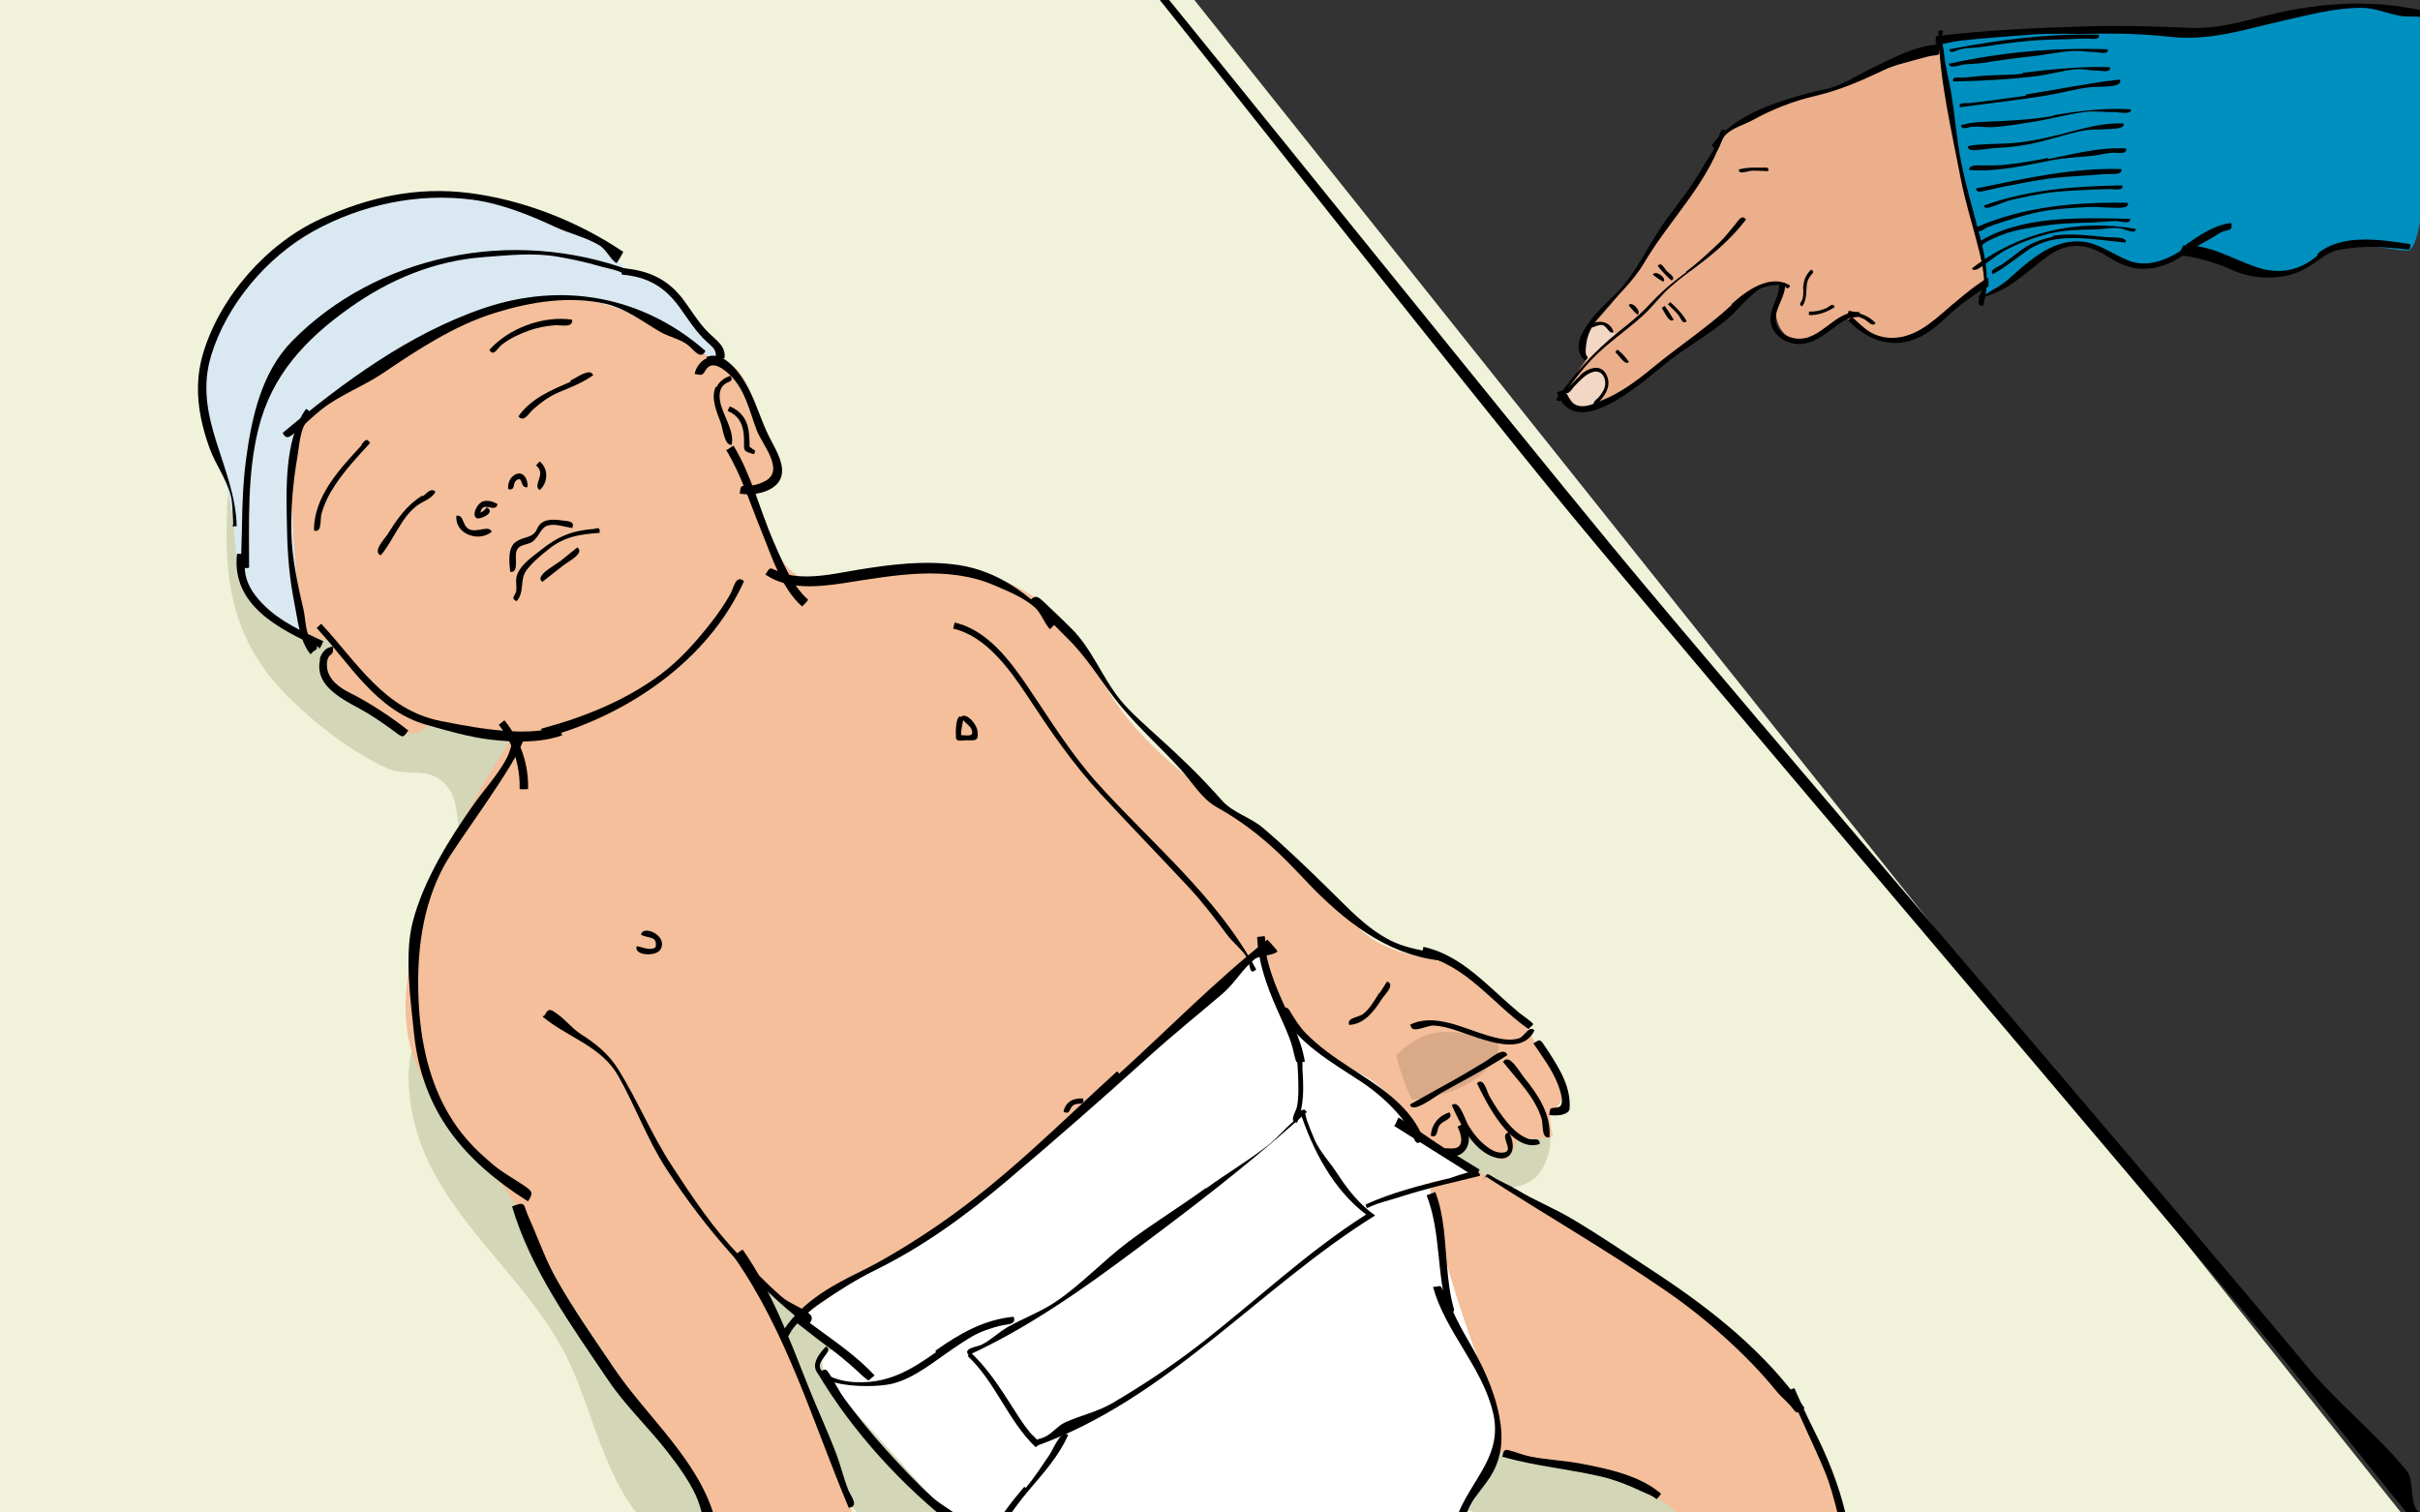 <?xml version="1.0" encoding="utf-8"?>
<!-- Generator: Adobe Illustrator 15.0.0, SVG Export Plug-In . SVG Version: 6.00 Build 0)  -->
<!DOCTYPE svg PUBLIC "-//W3C//DTD SVG 1.1//EN" "http://www.w3.org/Graphics/SVG/1.1/DTD/svg11.dtd">
<svg version="1.1" id="Layer_1" xmlns="http://www.w3.org/2000/svg" xmlns:xlink="http://www.w3.org/1999/xlink" x="0px" y="0px"
	 width="720px" height="450px" viewBox="0 0 720 450" enable-background="new 0 0 720 450" xml:space="preserve">
<rect x="0" y="0" width="720" height="450" fill="#333333" stroke="none"/>
<polygon fill="#F1F2DA" points="348.477,-8.61 730.563,470.344 -73.231,470.344 -73.231,-11.537 "/>
<path fill="#D3D7B8" d="M69.49,123.508c-1.411,29.138-8.266,57.581,14.017,81.479c8.43,9.042,20.548,18.534,31.602,23.574
	c6.395,2.916,13.204-1.321,18.549,6.237c5.542,7.837,2.073,41.931-0.334,50.847c-3.986,14.769-12.403,20.645-11.719,36.813
	c1.468,34.674,32.524,52.87,46.713,80.708c10.352,20.313,13.279,52.911,40.19,59.692c27.201,6.854,24.232-16.852,23.774-35.285
	c15.261,13.211,26.377,30.367,46.054,37.659c22.085,8.185,55.219,13.322,75.671-0.205c13.743-9.095,19.936-22.627,37.789-23.386
	c19.185-0.815,43.576,7.982,62.134,12.08c10.105,2.23,41.484,14.928,51.237,8.344c39.213-26.467-72.414-93.071-85.607-112.794
	c16.051-0.137,36.953,12.926,41.38-7.073c5.899-26.675-56.188-54.621-72.26-66.386c-34.623-25.338-74.996-41.588-113.75-59.084
	c-35.949-16.231-66.646-41.266-101.787-57.555c-21.255-9.854-46.331-11.539-67.07-22.422c-10.479-5.5-19.655-13.534-31.055-18.771"
	/>
<path fill="#F4BF9A" d="M240.825,172.461c-7.105-0.789-11.843-11.054-14.212-18.16c-2.369-7.106-2.369-7.106,0.79-8.686
	c3.158-1.578,4.737-10.264,1.58-14.211c-3.159-3.948-5.527-20.529-11.844-22.897c-6.316-2.369-15.792-13.423-20.529-16.582
	c-4.738-3.158-48.953-22.897-90.01,3.948c-41.057,26.844-37.11,45.795-32.372,70.271c4.737,24.476,25.266,24.476,25.266,24.476
	s-7.105,8.686,4.738,17.37c11.843,8.686,13.423,10.264,18.159,10.264c4.738,0,5.528-3.947,5.528-3.947s12.633,3.158,15.79,3.947
	c3.159,0.791,7.896-0.789,7.896,1.581c0,2.368-8.685,11.841-18.95,35.528c-10.265,23.688-18.95,48.955-3.947,70.272
	c15,21.316,20.529,23.687,30.002,42.636c9.475,18.951,31.583,49.742,43.426,66.324c11.843,16.581,11.843,20.528,11.843,20.528
	l40.269-2.37c0,0-6.316-23.687-15.792-44.214c-9.474-20.528-12.633-27.636-12.633-27.636s40.268,33.162,46.583,40.269
	c6.318,7.106,30.794,36.32,30.794,36.32l127.909-2.369l0.787-26.057c0,0,18.951,3.157,42.64,9.477
	c23.687,6.316,26.055,14.21,26.055,14.21l48.165,0.791c0,0-1.582-33.951-42.639-63.953c-41.059-30.004-75.797-45.797-75.797-45.797
	l5.525-3.159l0.79-2.366c0,0,9.476,8.684,11.843,6.316c2.369-2.368,3.159-6.316,3.159-6.316s11.055,1.58,10.265-0.789
	c-0.79-2.371-0.79-6.318-0.79-6.318s7.896-4.736,1.58-12.633c-6.316-7.896-8.687-13.424-8.687-13.424s-5.527-7.893-15.002-15
	c-9.475-7.106-26.055-2.369-37.899-17.369c-11.844-15.002-19.736-21.318-35.529-32.373c-15.792-11.055-31.582-24.478-38.688-40.267
	c-7.106-15.792-22.897-28.424-41.057-30.793C267.67,166.934,240.825,172.461,240.825,172.461z"/>
<path fill="#D9E8F1" d="M213.98,106.138c0-3.159-7.106-8.686-10.264-15.792c-3.158-7.105-16.581-9.474-16.581-9.474
	s-12.634-14.212-32.372-19.739c-19.739-5.527-49.742-6.318-75.008,15.79c-25.266,22.108-20.529,45.005-16.582,55.271
	c3.948,10.264,5.528,17.369,6.317,23.686c0.79,6.317,0,22.108,10.265,27.635c10.264,5.527,10.264,5.527,10.264,5.527
	s-5.527-45.795-2.369-58.428c3.158-12.633,35.531-30.003,59.217-38.688c23.687-8.685,41.058,1.579,48.954,4.737
	c7.895,3.158,15.791,10.265,15.791,10.265L213.98,106.138z"/>
<path fill="#FFFFFF" d="M386.894,308.266c-9.474-8.684-10.264-26.057-10.264-26.057s-30.792,29.214-55.269,49.743
	c-24.477,20.528-37.899,32.372-55.271,41.849c-17.37,9.475-29.214,19.738-29.214,19.738l11.055,7.895c0,0-8.686,2.368,2.368,14.213
	c11.054,11.845,34.741,38.688,34.741,38.688l21.318,3.949l129.487-7.896c0,0,15.002-18.16,7.105-37.896
	c-7.896-19.74-10.264-29.215-14.211-41.85c-3.949-12.633-3.158-18.949-3.158-18.949l13.422-2.367c0,0-15.001-11.055-17.369-12.635
	c-2.37-1.578-7.108-13.422-18.95-18.158C390.842,313.793,386.894,308.266,386.894,308.266z"/>
<path fill="#D9A988" d="M444.533,309.057c-12.717-2.271-19.393-4.654-29.09,4.875c0.402,2.51,3.119,10.582,4.638,13.2
	c10.325-0.552,23.629-5.762,26.031-15.709"/>
<g>
	<g>
		<path d="M338.487-8.14c12.828,15.548,97.511,123.143,128.238,160.392c37.009,44.856,177.095,209.053,208.759,247.427
			c14.684,17.804,28.764,36.107,43.448,53.91c0.095,0.115,3.429,1.911,3.523,2.023c2.468-2.035-1.398-3.893-3.24-6.117
			c-2.396-2.909-0.833-9.084-3.229-11.992c-9.117-11.05-20.648-20.108-29.765-31.157C655.8,369.471,516.791,207.563,479.8,162.723
			C447.865,124.014,355.842,9.597,340.591-8.891c-0.887-1.079-0.301-1.32-1.456-0.368"/>
	</g>
</g>
<g>
	<g>
		<g>
			<g>
				<path d="M138.821,158.823c2.38,1.225,5.403,1.131,7.494-0.625c-0.918-2.104-4.448,0.436-6.779-0.764
					c-2.119-1.091-1.453-4.447-3.766-3.963c-0.184,2.334,0.984,4.272,3.057,5.341"/>
			</g>
		</g>
		<g>
			<g>
				<path d="M143.13,149.513c-1.487,0.847-2.873,4.09-1.139,4.721c1.593,0.141,5.533-1.913,2.788-3.267
					c-0.44,0.603-1.104,1.301-1.825,1.534c0.712-3.837,4.272,0.407,5.102-2.485c-1.405-0.886-3.417-1.453-4.965-0.575"/>
			</g>
		</g>
		<g>
			<g>
				<path d="M152.996,141.381c-1.41,0.846-1.939,2.587-1.802,4.146c2.424,0.489,1.059-1.804,2.638-2.754
					c1.869-1.123,0.793,2.551,3.1,2.181c0.273-2.201-1.208-5.262-3.957-3.611"/>
			</g>
		</g>
		<g>
			<g>
				<path d="M159.556,138.557c3.158,2.507-1.302,5.802,1.027,7.253c2.5-2.229,2.671-6.38-0.027-8.521
					c-0.306,0.384-0.879,0.863-1.071,1.311"/>
			</g>
		</g>
		<g>
			<g>
				<path d="M176.923,157.357c-6.597,0.453-10.901,2.178-16.05,6.322c-2.514,2.023-5.724,4.096-6.969,7.181
					c-0.634,1.576-0.159,3.117-0.28,4.743c-0.117,1.58-1.936,2.258,0.037,3.286c2.563-2.701,0.797-6.422,3.088-9.379
					c1.841-2.372,4.21-4.299,6.535-6.16c4.664-3.733,9.287-4.402,15.073-4.807c0.275-1.277-0.165-1.652-1.431-1.213"/>
			</g>
		</g>
		<g>
			<g>
				<path d="M166.508,167.063c-1.446,1.161-7.576,4.313-5.153,6.053c2.054-1.646,4.111-3.178,6.161-4.83
					c1.389-1.117,6.624-3.722,4.239-5.415c-1.75,1.414-3.476,2.805-5.226,4.22"/>
			</g>
		</g>
		<g>
			<g>
				<path d="M159.815,157.296c-1.201,2.89-3.856,2.264-5.979,3.719c-2.924,1.463-2.351,6.559-2.007,9.133
					c2.707,0.364,1.156-4.228,1.834-6.201c0.627-1.822,2.41-1.739,3.987-2.37c2.532-1.012,2.976-4.479,5.234-5.192
					c2.242-0.709,5.097,0.375,7.365,0.725c0.971-2.169-1.503-2.03-3.001-2.259C164.544,154.436,161.079,154.266,159.815,157.296"/>
			</g>
		</g>
		<g>
			<g>
				<path d="M125.607,147.462c-4.711,2.928-7.321,6.82-10.247,11.438c-0.867,1.365-4.702,5.271-2.076,6.335
					c1.948-2.293,3.459-5.177,5.02-7.731c1.648-2.703,3.288-5.24,5.863-7.139c1.62-1.195,4.62-2.122,5.371-4.13
					c-1.546-1.186-2.484,0.613-3.804,1.432"/>
			</g>
		</g>
		<g>
			<g>
				<path d="M169.831,113.557c-5.765,2.472-11.854,4.982-15.578,10.302c1.582,1.952,2.984-0.764,4.199-1.892
					c2.246-2.079,4.846-3.976,7.667-5.185c3.517-1.509,7.258-2.883,10.363-5.144c-0.885-2.407-5.005,0.858-6.791,1.578"/>
			</g>
		</g>
		<g>
			<g>
				<path d="M107.632,132.42c-6.404,6.939-14.373,15.333-14.202,25.457c2.506,0.672,1.719-3.261,2.211-4.998
					c0.854-3.016,2.254-5.85,3.978-8.452c3.036-4.583,6.787-8.601,10.494-12.637c-1.068-1.743-1.658-0.544-2.619,0.503"/>
			</g>
		</g>
		<g>
			<g>
				<path d="M145.621,104.161c1.308,2.084,2.393-0.612,3.661-1.604c2.385-1.866,5.229-3.175,8.071-4.2
					c2.459-0.886,5.063-1.373,7.671-1.583c1.741-0.14,5.55,0.915,5.198-1.669c-8.625-1.257-18.834,2.518-24.655,9.017"/>
			</g>
		</g>
		<g>
			<g>
				<path d="M95.25,196.141c-2.063,8.759,8.535,12.657,14.239,16.139c3.015,1.842,5.883,3.884,8.72,5.986
					c1.869,1.382,1.806,0.959,3.287-0.91c-5.479-4.291-11.44-8.241-17.662-11.352c-3.035-1.516-6.199-3.947-6.541-7.525
					c-0.108-1.117,0.012-2.847,0.991-3.582c0.91-0.684,0.817-1.197,0.817-2.492c-2.058,0-3.537,1.873-3.973,3.709"/>
			</g>
		</g>
		<g>
			<g>
				<path d="M210.304,106.574c-1.82,0.764-3.308,2.771-3.628,4.686c2.136,0.358,2.197,0.619,3.244-1.102
					c1.678-2.767,4.403-1.034,6.292,0.534c5.365,4.458,6.628,11.226,8.949,17.39c1.489,3.956,8.364,11.744,2.656,14.952
					c-1.863,1.047-4.043,1.614-6.141,1.487c-1.554-0.093-1.335,0.84-1.585,2.346c3.111,0.525,7.131,0.027,9.772-1.762
					c5.855-3.967,1.174-10.73-1.104-15.325c-2.333-4.702-3.693-9.678-6.152-14.354c-2.091-3.968-7.118-11.429-12.447-9.194"/>
			</g>
		</g>
		<g>
			<g>
				<path d="M216.056,133.895c4.552,7.496,7.253,16.281,10.572,24.359c3.029,7.374,5.86,16.792,12.025,22.2
					c0.308-0.352,1.728-1.632,1.746-2.066c-1.29-1.132-2.441-2.46-3.41-3.868c-2.823-4.096-4.843-8.771-6.814-13.32
					c-4.06-9.365-6.627-19.88-11.948-28.631c-0.673,0.408-1.058,0.736-1.731,1.146"/>
			</g>
		</g>
		<g>
			<g>
				<path d="M94.199,186.831c10.044,10.771,17.616,24.549,32.723,28.825c6.204,1.755,12.683,3.659,19.076,4.407
					c6.805,0.797,14.698,1.053,21.279-1.294c-0.986-2.756-1.325-2.365-4.153-1.817c-3.646,0.706-7.38,0.823-11.074,0.615
					c-7.076-0.397-14.071-1.671-21.008-3.068c-16.747-3.372-24.677-17.319-35.485-28.912c-0.579,0.54-0.832,0.79-1.409,1.329"/>
			</g>
		</g>
		<g>
			<g>
				<path d="M161.125,217.288c-0.009,0.585,0.451,1.724,0.603,2.296c24.584-6.54,48.903-22.858,59.639-46.675
					c-2.48-2.094-3.065,2.026-4.062,3.818c-1.671,3.001-3.622,5.787-5.733,8.495c-4.446,5.692-9.291,11.167-15.083,15.47
					c-10.458,7.776-22.9,12.768-35.49,16.118"/>
			</g>
		</g>
	</g>
	<g>
		<g>
			<path d="M212.961,115.063c-1.566,3.263,0.246,7.45,1.42,10.531c0.699,1.834,1.093,6.937,3.295,6.778
				c0.95-4.245-2.756-8.936-3.446-13.032c-0.307-1.82-0.19-3.88,1.384-5.061c1.151-0.864,2.846-0.727,1.667-2.472
				c-1.702,0.547-3.298,1.701-4.096,3.363"/>
		</g>
	</g>
	<g>
		<g>
			<path d="M216.54,122.299c3.698,1.528,4.769,4.622,4.818,8.361c0.046,3.546-0.439,3.519,2.981,4.469
				c0.85-1.623-0.431-1.125-0.688-1.812c-0.272-0.075-0.352-0.222-0.624-0.298c0.021-1.272-0.077-2.526-0.167-3.798
				c-0.273-3.855-2.047-6.784-5.727-8.305c-0.188,0.452-0.555,0.932-0.614,1.414"/>
		</g>
	</g>
</g>
<g>
	<g>
		<path d="M141.069,239.145c-7.303,10.271-15.089,22.797-18.283,35.172c-2.515,9.748-0.641,23.186,0.395,33.16
			c2.388,23.033,14.591,37.719,33.904,49.967c1.54-2.432,1.502-2.896-1.036-4.612c-3.299-2.231-6.913-4.146-9.891-6.792
			c-5.042-4.477-20.213-16.059-21.626-48.456c-0.606-13.868,0.967-27.881,7.729-40.243c3.634-6.646,21.664-30.324,23.634-37.712
			c-0.404-0.107-2.638-1.054-2.967-0.87c-0.629,2.362-1.088,4.798-2.242,6.948C148.075,230.57,144.262,234.657,141.069,239.145"/>
	</g>
</g>
<g>
	<g>
		<path d="M152.361,358.979c5.542,18.797,17.742,35.563,28.561,51.629c5.131,7.619,11.889,13.95,17.529,21.185
			c3.197,4.105,6.335,8.373,8.561,13.092c1.034,2.199,1.61,4.613,2.287,6.95c0.589,2.038,1.759,1.202,3.585,0.739
			c-4.509-17.8-20.252-30.739-30.213-45.523c-5.897-8.742-11.979-17.364-17.16-26.559c-2.681-4.752-4.621-9.834-6.707-14.878
			c-0.883-2.137-1.926-4.168-2.623-6.374c-0.586-1.849-2.03-0.851-3.686-0.363"/>
	</g>
</g>
<g>
	<g>
		<path d="M255.402,169.496c-5.806,0.949-11.622,2.328-17.531,1.949c-2.397-0.152-4.609-0.628-6.798-1.648
			c-2.313-1.081-1.931-0.941-3.356,1.131c6.872,4.724,15.909,3.695,23.632,2.513c7.498-1.148,14.952-2.478,22.551-2.772
			c7.507-0.292,14.996,0.475,21.933,3.477c4.126,1.787,8.492,3.523,11.913,6.438c1.968,1.675,2.835,4.631,4.559,6.557
			c0.456-0.041,1.376-1.395,1.74-1.72c-7.766-8.682-17.261-15.575-28.846-17.301C275.307,166.644,265.179,167.899,255.402,169.496"
			/>
	</g>
</g>
<g>
	<g>
		<path d="M283.585,187.033c9.819,2.196,17.041,12.414,22.159,20.174c6.754,10.247,13.34,19.917,21.711,28.975
			c8.627,9.336,17.469,18.434,26.143,27.724c4.157,4.452,7.837,9.282,11.465,14.183c1.777,2.407,4.381,4.271,5.939,6.826
			c1.041,1.706,0.508,5.673,2.742,3.508c-11.728-21.744-31.16-37.458-47.395-55.576c-7.956-8.875-13.946-18.751-20.596-28.563
			c-5.177-7.638-12.057-16.899-21.708-19.057c-0.129,0.578-0.093-0.382-0.059,0.205"/>
	</g>
</g>
<g>
	<g>
		<path d="M161.447,302.496c7.556,6.263,17.432,8.701,22.505,17.636c5.179,9.128,8.565,18.832,14.342,27.694
			c11.424,17.521,25.42,33.699,41.834,46.566c1.49-1.097,1.915-2.537,0.657-3.541c-2.511-2-5.874-2.99-8.3-5.097
			c-4.345-3.78-8.375-7.991-12.401-12.11c-7.832-8.013-14.08-17.431-20.204-26.821c-6.03-9.25-10.077-19.192-15.833-28.515
			c-2.878-4.662-6.681-7.735-11.251-10.648c-2.566-1.639-4.494-4.223-6.984-5.977c-1.514-1.066-2.614-2.129-3.658,0.235"/>
	</g>
</g>
<g>
	<g>
		<path d="M332.349,318.745c-17.705,16.094-32.742,31.509-52.438,45.185c-7.001,4.861-16.473,10.791-24.131,14.495
			c-8.981,4.349-18.178,9.624-23.411,18.567c2.739,1.601,1.831,0.378,3.792-2.021c2.219-2.712,4.79-5.146,7.683-7.107
			c5.289-3.584,10.724-7.112,16.45-9.916c14.375-7.037,26.992-16.264,39.166-26.547c14.374-12.146,28.509-24.519,42.456-37.144
			c7.137-6.461,14.66-12.479,21.967-18.746c3.427-2.937,5.771-7.183,9.269-10.036c1.733-1.41,5.175-0.957,6.93-2.347
			c-0.015-0.461-2.683-3.185-2.987-3.565c-15.523,12.285-29.472,26.564-44.113,39.873"/>
	</g>
</g>
<g>
	<g>
		<path d="M236.644,393.316c2.935,2.146,5.72,4.503,8.666,6.638c3.328,2.409,6.521,4.976,9.546,7.763
			c0.479,0.44,3.323,3.213,3.617,2.94c0.52-0.483,1.222-0.951,1.739-1.433c-4.823-5.193-10.599-9.266-16.296-13.425
			c-1.553-1.135-3.111-2.26-4.667-3.393c-1.627-1.19-1.363-0.442-2.572,1.155"/>
	</g>
</g>
<g>
	<g>
		<path d="M278.516,402.283c-7.897,5.613-14.576,9.471-24.355,8.927c-2.971-0.164-6.696-1.006-9.155-2.899
			c-3.772-2.909,3.566-6.135,0.767-7.707c-12.173,12.223,12.855,12.795,19.751,11.069c6.671-1.67,12.55-6.741,18.141-10.475
			c3.093-2.069,6.085-4.23,9.614-5.442c1.755-0.604,3.51-1.197,5.336-1.514c1.567-0.271,3.797-0.256,2.966-2.477
			c-8.812,0.817-16.27,5.12-23.331,10.145"/>
	</g>
</g>
<g>
	<g>
		<path d="M358.712,353.492c-7.563,5.531-15.61,10.408-23.094,16.042c-7.398,5.567-13.785,12.526-21.451,17.724
			c-4.462,3.027-9.646,4.91-14.344,7.559c-2.695,1.521-4.954,3.868-7.729,5.242c-1.521,0.752-5.694,0.983-3.913,3.122
			c21.293-9.809,39.916-23.982,58.523-37.993c14.492-10.914,28.579-22.115,42.074-34.287c-1.224-2.477-2.834,1.779-4.12,2.881
			c-2.595,2.218-4.801,4.945-7.493,7.043c-5.881,4.576-12.347,8.4-18.369,12.787"/>
	</g>
</g>
<g>
	<g>
		<path d="M386.799,330.744c3.673,11.298,9.906,23.273,19.658,30.597c-17.847,11.317-33.366,26.209-50.072,39.078
			c-8.063,6.211-16.658,11.877-25.435,17.049c-4.365,2.569-9.502,3.643-14.106,5.75c-2.303,1.054-3.994,3.557-6.358,4.466
			c-1.475,0.572-3.729,0.659-2.373,2.601c39.117-13.91,66.497-47.195,101.022-68.66c-4.646-3.203-8.306-7.88-11.369-12.616
			c-2.174-3.357-5.129-6.367-6.697-10.043c-0.777-1.826-1.538-3.711-2.207-5.578c-0.531-1.5-0.443-3.938-2.45-2.629"/>
	</g>
</g>
<g>
	<g>
		<path d="M374.027,278.754c0.294,7.518,2.864,14.557,5.833,21.355c1.654,3.798,3.545,7.502,4.68,11.496
			c0.177,0.627,0.936,4.479,1.297,4.422c0.7-0.114,1.689-0.028,2.389-0.142c-1.201-7.438-5.108-14.041-7.965-20.934
			c-1.538-3.706-2.907-7.563-3.596-11.529c-0.112-0.649-0.129-4.914-0.483-4.899c-0.706,0.026-1.292,0.207-2.001,0.235"/>
	</g>
</g>
<g>
	<g>
		<path d="M380.835,300.698c5.326,9.878,15.246,15.229,24.281,21.243c4.325,2.879,8.309,6.359,11.636,10.396
			c1.652,2.012,2.997,4.207,4.018,6.602c0.769,1.805,1.264,0.99,2.93,0.379c-3.795-10.344-13.41-16.055-22.21-21.791
			c-4.558-2.967-9.079-6.158-12.917-10.041c-1.946-1.969-3.411-4.364-4.837-6.739c-1.046-1.742-1.666-0.79-3.272,0.077"/>
	</g>
</g>
<g>
	<g>
		<path d="M430.721,350.673c-8.27,2.042-16.609,4.129-24.396,7.675c0.26,1.621,0.537,0.987,1.843,0.432
			c2.38-1.014,4.946-1.584,7.414-2.374c4.594-1.476,9.244-2.788,13.928-3.947c3.604-0.892,7.221-1.704,10.817-2.627
			c0.123-3.024-7.678,0.405-9.591,0.896"/>
	</g>
</g>
<g>
	<g>
		<path d="M385.538,310.648c0.309,3.664,0.657,7.338,0.735,11.02c0.054,2.52,0.104,5.1-0.387,7.578
			c-0.332,1.682-2.567,4.42,0.008,4.781c2.178-4.975,1.968-10.639,1.612-15.952c-0.104-1.581,0.584-8.687-2.13-7.63"/>
	</g>
</g>
<g>
	<g>
		<path d="M287.916,403.458c8.301,7.778,11.991,19.278,20.207,27.107c2.236-1.328-0.598-3.047-1.656-4.323
			c-2.192-2.654-3.975-5.608-5.831-8.504c-3.466-5.405-7.044-10.861-11.767-15.286c-0.335,0.357-0.609,0.482-0.836,0.913"/>
	</g>
</g>
<g>
	<g>
		<path d="M304.75,442.338c-3.716,4.379-7.352,8.99-9.971,14.139c2.052,1.879,3.629-2.82,4.679-4.316
			c2.092-2.985,4.233-5.945,6.591-8.72c4.361-5.144,9.031-10.276,11.751-16.515c-2.138-1.729-4.385,4.174-5.504,5.83
			c-2.287,3.38-4.495,6.825-7.131,9.932"/>
	</g>
</g>
<g>
	<g>
		<path d="M424.464,355.658c4.351,11.229,2.836,23.525,6.453,34.933c1.87-0.595,1.982,0.036,1.399-2.104
			c-0.995-3.662-1.391-7.49-1.75-11.262c-0.72-7.57-0.764-15.396-3.539-22.572c-0.738,0.287-1.83,0.685-2.563,0.971"/>
	</g>
</g>
<g>
	<g>
		<path d="M426.355,382.932c3.733,13.404,14.588,23.694,17.835,37.275c2.961,12.38-5.556,19.122-10.126,29.556
			c2.616,1.148,2.007,0.72,3.427-1.938c1.636-3.062,4.111-5.602,5.95-8.537c3.479-5.566,3.89-11.391,2.631-17.913
			c-1.601-8.291-5.306-15.841-9.523-23.01c-2.23-3.795-4.163-7.7-5.848-11.777c-0.244-0.591-1.897-4.076-2.25-3.979
			c-0.684,0.189-1.933,0.224-2.611,0.41"/>
	</g>
</g>
<g>
	<g>
		<path d="M243.287,408.572c10.368,17.423,25.403,33.872,41.468,46.179c1.503-1.964,2.033-2.319-0.031-3.976
			c-2.357-1.889-5.117-3.304-7.349-5.338c-4.863-4.434-9.387-9.263-13.796-14.145c-4.321-4.781-8.4-9.8-12.218-14.991
			c-1.687-2.3-2.93-4.891-4.45-7.303c-1.351-2.141-1.381-1.744-3.423-0.529"/>
	</g>
</g>
<g>
	<g>
		<path d="M442.063,350.041c17.944,11.548,36.445,22.175,54.016,34.314c8.13,5.621,15.687,11.944,22.734,18.884
			c3.43,3.382,6.652,6.892,9.686,10.631c1.56,1.92,3.635,3.441,5.076,5.458c1.24,1.726,1.791,0.677,3.319-0.391
			c-11.522-16.513-27.528-29.242-44.247-40.242c-8.354-5.496-16.639-11.166-25.251-16.24c-5.183-3.053-10.85-5.293-15.979-8.432
			c-2.375-1.45-5.036-2.455-7.383-3.95c-1.945-1.241-1.577-0.813-2.651,0.858"/>
	</g>
</g>
<g>
	<g>
		<path d="M532.271,413.72c3.283,8.116,7.263,15.923,10.617,24.008c1.748,4.215,2.862,8.662,3.987,13.087
			c0.526,2.066,1.094,4.131,1.435,6.235c0.41,0.212,1.594-0.287,2.072-0.364c-1.452-8.908-4.271-17.374-7.994-25.556
			c-1.871-4.125-4.031-8.118-5.88-12.256c-0.864-1.938-1.791-3.816-2.586-5.781c-0.438-0.12-1.838,0.667-2.287,0.851"/>
	</g>
</g>
<g>
	<g>
		<path d="M414.636,334.896c8.068,5.114,16.205,10.119,24.243,15.28c0.188-0.297,1.496-2.085,1.277-2.224
			c-1.352-0.865-2.742-1.665-4.093-2.531c-1.665-1.072-3.438-1.968-5.107-3.025c-5.018-3.185-9.838-6.737-14.857-9.92
			c-0.414,0.672-0.715,1.676-1.127,2.346"/>
	</g>
</g>
<g>
	<g>
		<path d="M447.049,433.439c9.479,2.702,19.397,3.599,28.997,5.795c4.206,0.962,8.309,2.549,12.216,4.41
			c1.537,0.735,3.244,1.23,4.541,2.35c0.429-0.079,1.1-1.215,1.404-1.571c-6.242-5.396-15.726-7.403-23.545-8.907
			c-4.957-0.951-10.054-1.157-15.012-2.083c-2.313-0.432-4.504-1.382-6.782-1.969c-1.748-0.451-1.563,0.882-2.007,2.438"/>
	</g>
</g>
<g>
	<g>
		<path d="M422.983,284.189c13.402,2.914,21.143,14.551,31.813,22.002c0.407-0.58,0.949-0.848,1.354-1.428
			c0.227-0.32-3.478-2.873-3.975-3.291c-3.052-2.547-5.988-5.229-8.925-7.896c-5.782-5.254-11.991-10.176-19.754-11.863
			c-0.17,0.771-0.334,1.686-0.502,2.458"/>
	</g>
</g>
<g>
	<g>
		<path d="M419.754,305.273c0.469,2.332,4.787-0.271,6.854-0.148c4.467,0.27,8.707,2.287,12.938,3.621
			c5.329,1.686,13.832,4.423,17.009-2.201c-1.745-1.579-2.855,1.874-4.812,2.441c-2.859,0.83-6.228-0.061-8.98-0.854
			c-7.038-2.027-16.094-6.949-23.293-3.217"/>
	</g>
</g>
<g>
	<g>
		<path d="M456.219,310.428c2.631,3.92,5.607,7.828,7.314,12.26c0.605,1.574,2.316,6.373-0.03,6.771
			c-2.436,0.408-2.282-0.207-2.567,2.299c2.072,0.236,5.099,0.201,6.011-1.554c0.412-3.819-0.755-7.628-2.48-11
			c-1.411-2.755-3.105-5.357-4.826-7.92c-1.487-2.215-1.401-2.167-3.605-0.738"/>
	</g>
</g>
<g>
	<g>
		<path d="M447.139,315.874c2.167,2.756,4.535,5.364,6.669,8.146c2.043,2.662,3.815,5.543,4.84,8.769
			c0.584,1.835-0.182,6.104,2.37,5.586c0.507-6.97-3.553-12.854-7.718-17.976c-1.218-1.494-4.189-6.961-5.955-4.646"/>
	</g>
</g>
<g>
	<g>
		<path d="M439.393,322.216c2.764,5.778,10.361,21.097,18.731,18.136c-0.106-2.17-1.903-1.019-3.418-1.528
			c-2.448-0.829-4.543-2.823-6.17-4.739c-2.048-2.41-3.77-5.126-5.351-7.859c-0.851-1.47-1.674-5.797-3.681-3.996"/>
	</g>
</g>
<g>
	<g>
		<path d="M431.926,328.816c2.439,5.349,5.864,12.564,11.629,15.099c5.79,2.546,8.104-1.765,5.413-7.017
			c-3.294,0.627,1.595,5.287-1.298,5.936c-1.901,0.43-3.667-0.473-5.188-1.6c-2.292-1.689-4.136-3.975-5.601-6.381
			c-1.032-1.701-2.695-7.885-4.899-6.063"/>
	</g>
</g>
<g>
	<g>
		<path d="M433.654,335.217c0.998,1.955,2.296,6.18-1.15,6.452c-2.848,0.228-2.578-0.887-3.46,1.956
			c6.939,2.15,9.817-3.677,6.816-9.545c-0.703,0.361-1.47,0.752-2.172,1.111"/>
	</g>
</g>
<g>
	<g>
		<path d="M425.692,337.904c2.229,0.839,1.648-1.656,2.552-3.041c1.038-1.596,4.318-1.83,3.017-3.902
			c-3.231,0.922-5.32,3.598-5.576,6.92"/>
	</g>
</g>
<g>
	<g>
		<path d="M430.675,322.367c-3.714,2.087-7.454,4.145-11.167,6.232c0.671,2.993,7.616-2.494,9.241-3.408
			c6.588-3.703,13.372-7.146,19.722-11.262c-0.902-2.783-5.06,1.008-6.638,1.941c-3.704,2.191-7.375,4.443-11.149,6.509"/>
	</g>
</g>
<g>
	<g>
		<path d="M306.396,178.937c4.066,3.762,7.969,7.717,11.868,11.657c5.842,5.903,10,13.238,15.308,19.623
			c5.551,6.681,12.002,12.367,17.789,18.797c3.41,3.789,6.194,8.672,10.672,11.153c14.597,8.093,23.199,18.672,28.954,24.457
			c11.003,11.058,23.828,20.458,40.017,21.396c0.04-0.705,0.398-0.238,0.442-0.944c0.02-0.332-4.786-1.61-5.507-1.751
			c-4.266-0.822-8.497-1.579-12.354-3.567c-7.259-3.737-12.76-9.868-18.576-15.543c-6.244-6.089-12.559-12.219-19.213-17.873
			c-3.794-3.222-8.995-4.505-12.26-8.207c-13.356-15.14-24.484-22.853-30.165-29.841c-5.501-6.768-8.513-15.36-14.781-21.476
			c-2.652-2.588-5.3-5.206-8.02-7.72c-2.122-1.964-2.599-2.114-4.591-0.002"/>
	</g>
</g>
<g>
	<g>
		<path d="M410.324,295.432c-1.366,2.155-2.642,4.514-4.637,6.151c-1.494,1.229-5.08,1.085-4.29,3.362
			c4.581-0.232,7.41-4.117,9.681-7.653c0.919-1.426,4.167-4.342,1.609-5.267c-0.756,1.125-1.485,2.355-2.242,3.482"/>
	</g>
</g>
<g>
	<g>
		<path d="M218.236,373.718c15.933,22.735,23.634,49.574,34.288,74.881c3.21-0.414,0.642-3.389-0.12-5.271
			c-1.426-3.533-2.268-7.295-3.625-10.854c-2.588-6.793-5.685-13.387-8.364-20.146c-5.522-13.924-10.829-28.24-19.455-40.553
			c-0.488,0.344-1.556,0.937-1.931,1.393"/>
	</g>
</g>
<g>
	<g>
		<path d="M148.389,215.658c2.858,3.51,4.687,7.728,5.593,12.162c0.464,2.267,0.69,4.565,0.622,6.875
			c0.334,0.283,2.042,0.052,2.51,0.066c0.219-7.449-2.323-14.66-7.038-20.453c-0.613,0.499-1.151,0.901-1.763,1.401"/>
	</g>
</g>
<g>
	<g>
		<path d="M190.657,278.074c2.384,1.307,4.909,0.216,4.429,3.678c-1.292,1.3-4.019,0.034-5.648-0.27
			c-1,2.887,5.815,3.233,7.084,0.979c2.319-4.122-5.14-7.371-5.79-4.444"/>
	</g>
</g>
<g>
	<g>
		<path d="M286.021,213.194c0.088,0.157,0.155,0.289,0.241,0.446c-0.191-0.207-0.404-0.34-0.594-0.544
			c-1.474,0.466-1.3,5.093-1.256,6.277c0.056,1.465,1.8,0.892,2.965,0.879c2.665-0.032,3.914,0.496,3.428-2.888
			c-0.261-1.821-3.05-5.366-4.871-4.192 M286.61,214.265c0.948,1.232,2.65,1.966,2.65,3.739c0,1.21-2.331,0.723-3.334,0.707
			c0.028-1.448,0.295-2.991,0.664-4.392"/>
	</g>
</g>
<g>
	<g>
		<path d="M316.476,330.805c2.108,1.024,1.533-1.363,3.111-2.125c1.354-0.656,3.091,0.379,2.699-1.83
			c-2.806-0.32-5.369,1.021-5.854,3.955"/>
	</g>
</g>
<g>
	<g>
		<path d="M143.999,91.672c-22.264,7.537-42.059,22.211-59.879,37.108c1.141,2.511,2.594,0.765,4.092-0.47
			c2.545-2.099,4.895-4.476,7.486-6.517c5.474-4.313,12.309-6.784,18.089-10.675c10.558-7.109,21.318-14.262,33.529-18.044
			c10.569-3.272,21.991-5.144,32.857-2.695c5.909,1.332,10.906,5.228,16.125,8.289c2.666,1.564,5.979,2.134,8.421,4.027
			c1.62,1.256,3.759,4.631,5.166,1.709C191.212,88.067,167.409,83.749,143.999,91.672"/>
	</g>
</g>
<g>
	<g>
		<path d="M93.313,193.754c2.584-1.198-0.478-2.327-1.326-4.171c-1.188-2.586-1.089-5.627-1.73-8.394
			c-1.732-7.481-3.407-15.087-3.571-22.751c-0.16-7.42,0.5-14.943,1.752-22.269c0.498-2.92,0.684-6.027,1.708-8.813
			c0.734-1.997,3.649-4.623,0.887-5.671c-6.73,9.453-5.829,25.264-5.625,36.268c0.133,7.242,0.757,14.47,2.199,21.576
			c1.003,4.951,1.486,11.128,4.772,15.132"/>
	</g>
</g>
<g>
	<g>
		<path d="M86.925,101.464c-9.1,9.266-12.048,22.64-13.722,35.267c-0.887,6.694-1.129,13.404-1.209,20.15
			c-0.04,3.098-0.225,6.188-0.22,9.287c0.001,1.46,0.203,3.365,2.333,2.726c-0.008-13.807-0.554-27.861,2.786-41.362
			c3.936-15.917,14.005-26.619,27.141-35.947c11.944-8.481,25.275-14.009,39.926-15.094c7.306-0.54,14.722-1.379,21.933-0.123
			c4.124,0.719,8.299,1.598,12.317,2.769c1.873,0.546,3.849,0.892,5.695,1.521c1.488,0.508,3.225,2.065,3.419-0.276
			c-17.12-6.251-35.945-7.708-53.969-3.88C115.729,80.247,99.428,88.735,86.925,101.464"/>
	</g>
</g>
<g>
	<g>
		<path d="M184.944,81.695c7.668,0.638,12.811,3.587,17.255,9.756c2.578,3.577,4.895,7.335,8.163,10.323
			c1.407,1.285,2.737,2.143,2.623,4.198c-0.032,0.585,1.997,0.625,2.546,0.714c0.589-3.619-2.403-5.433-4.701-7.692
			c-2.872-2.823-4.929-6.298-7.298-9.533c-4.669-6.379-10.51-9.031-18.411-9.688c-0.064,0.788-0.097,1.158-0.162,1.946"/>
	</g>
</g>
<g>
	<g>
		<path d="M95.487,65.088c-16.056,7.298-30.009,23.168-35.057,40.051c-2.871,9.603-1.399,19.01,1.946,28.265
			c1.704,4.715,4.931,8.996,6.235,13.847c0.664,2.474,0.555,5.258,0.747,7.816c0.167,2.191-0.875,1.538,1.076,1.481
			c-0.524-17.945-13.27-32.408-7.563-50.928c4.636-15.043,16.498-29.091,30.189-36.733c14.292-7.979,31.429-11.638,47.666-9.445
			c8.419,1.137,16.763,4.496,24.445,8.077c4.325,2.016,9.198,3.041,13.263,5.54c1.94,1.191,3.044,3.947,4.933,5.223
			c0.441-0.161,1.811-2.921,2.089-3.332c-13.331-9.006-29.818-15.532-45.952-17.541C123.884,55.462,109.69,58.634,95.487,65.088"/>
	</g>
</g>
<g>
	<g>
		<path d="M94.766,193.089c0.648-0.182,1.045-1.458,1.437-2.307c-6.243-2.874-12.793-5.839-17.722-10.774
			c-2.526-2.529-4.704-5.433-5.422-8.961c-0.401-1.971-0.184-4.024,0.037-6.021c-0.261-0.298-2.15-0.222-2.581-0.271
			c-1.719,15.383,12.561,22.408,24.447,27.891"/>
	</g>
</g>
<g id="Hand">
	<path fill="#0090C0" d="M723.423,4.055c0,0-21.297-4.057-34.986-0.507c-13.689,3.55-24.846,5.578-50.199,5.578
		s-53.24,1.521-55.775,2.028c-2.535,0.507-5.07,1.014-5.07,1.014s2.535,19.268,6.086,38.029c3.549,18.762,7.098,29.41,7.098,32.452
		s0,5.07,0,5.07s4.057-2.028,15.719-10.648s20.281-1.521,26.367,1.014c6.086,2.536,13.689-1.014,16.732-2.535
		s9.127,4.057,18.762,5.071c9.635,1.014,17.24,0.507,23.324-5.071c6.084-5.577,17.746-1.014,24.846-1.014
		C723.423,74.534,723.423,4.055,723.423,4.055z"/>
	<path fill="#ECAF8B" d="M577.56,14.703c0,0-9.465,1.69-21.971,7.437c-12.508,5.747-24.002,7.099-34.48,12.169
		c-10.479,5.07-9.129,9.127-15.889,19.268c-6.76,10.141-15.211,21.635-21.297,30.762c-6.084,9.127-13.184,14.198-13.521,18.254
		c-0.338,4.056,1.354,4.732,1.354,4.732s-7.436,9.803-5.746,11.831c1.688,2.029,8.113,3.38,21.297-5.747s23.662-17.24,29.746-22.648
		c6.084-5.409,15.549-9.465,12.508-3.719c-3.043,5.747-0.34,13.522,5.07,14.197c5.408,0.677,13.184-6.084,14.535-6.422
		c1.352-0.337,5.07,6.085,12.508,6.085c7.436,0,13.859-4.733,18.254-9.127s10.479-7.099,10.479-7.099s0-5.408-4.057-22.31
		C582.292,45.463,577.56,14.703,577.56,14.703z"/>
	<path fill="#F2D7C5" d="M473.106,121.185c3.779-2.267,6.76-7.099,3.719-10.141c-3.043-3.042-9.127,2.705-10.479,4.733
		c-1.352,2.028-1.352,2.028-1.352,2.028S468.036,124.227,473.106,121.185z"/>
	<path fill="#F2D7C5" d="M471.755,107.324c0-2.366-1.352-5.071,0.338-8.451c1.689-3.379,5.408-2.704,6.762-1.69
		c1.352,1.014,1.689,2.367,1.689,2.367L471.755,107.324z"/>
	<g>
		<g>
			<g>
				<path d="M674.962,4.468c-7.723,1.909-15.25,4.178-23.271,3.824c-9.863-0.436-20.916-0.77-30.846-0.457
					c-15.639,0.493-29.406,1.072-44.932,2.932c0.182,1.531-0.553,2.646,0.9,2.478c2.166-0.253,4.287-0.909,6.457-1.147
					c7.219-0.793,13.971-1.262,21.213-1.819c6.049-0.476,12.619-0.079,18.686-0.234c7.688-0.194,15.131,0.111,22.758,0.931
					c11.82,1.271,22.422-2.374,33.895-4.951c7.457-1.676,15.078-3.69,22.736-3.707c4.025-0.009,7.971,1.847,11.949,2.45
					c2.131,0.323,4.387-0.06,6.48,0.435c1.979,0.466,2.26,0.52,2.746-1.328C707.655-0.38,690.919,0.521,674.962,4.468"/>
			</g>
		</g>
		<g>
			<g>
				<path d="M576.685,9.071c0.355,14.858,3.867,29.406,6.639,43.922c1.336,7,3.502,13.683,5.24,20.6
					c0.816,3.24,1.76,6.624,1.801,9.978c0.021,1.685-1.123,3.294-1.469,4.943c-0.256,1.216-0.693,2.454,1.072,2.511
					c2.158-6.895,0.873-14.019-0.918-20.781c-1.918-7.235-4.01-14.384-5.502-21.711c-1.438-7.06-1.891-14.31-3.117-21.409
					c-0.613-3.545-1.617-7.031-1.973-10.613c-0.178-1.774-0.648-3.542-0.732-5.323c-0.059-1.243,1.131-2.585-0.564-2.074"/>
			</g>
		</g>
		<g>
			<g>
				<path d="M689.673,75.88c-5.447,4.75-11.67,5.9-18.523,3.539c-7.145-2.461-13.734-6.728-21.58-6.414
					c0.014,0.317-1.631,2.815-1.443,3.05c2.031-0.082,4.014,0.406,5.994,0.868c3.67,0.858,7.184,2.168,10.629,3.659
					c5.43,2.351,12.586,2.755,18.416,0.608c3.42-1.26,5.896-3.443,8.895-5.342c2.285-1.448,4.951-1.779,7.613-2.078
					c3.383-0.381,6.748-0.457,10.129-0.134c2.004,0.192,4.018,0.258,6.008,0.545c1.455,0.21,1.152-0.302,1.34-1.557
					c-8.514-1.276-20.549-3.292-27.727,2.966"/>
			</g>
		</g>
		<g>
			<g>
				<path d="M650.747,73.371c-5.117,3.504-11.408,6.652-17.754,4.038c-5.814-2.395-9.967-6.328-16.813-5.498
					c-6.117,0.743-10.992,4.472-15.426,8.314c-2.271,1.968-4.414,4.181-7.096,5.572c-1.314,0.683-2.59,1.852-4.035,2.186
					c-1.256,0.29-1.002-0.549-0.807,0.603c7.701-1.298,13.205-6.829,19.076-11.352c2.703-2.083,5.461-3.752,8.936-4.023
					c4.119-0.32,7.402,1.297,10.771,3.426c2.691,1.7,5.66,3.054,8.91,3.293c3.977,0.292,8.057-0.911,11.393-2.939
					c3.197-1.944,6.182-4.123,9.527-5.822c1.582-0.802,2.918-2.109,4.65-2.485c1.824-0.396,2.014-0.564,1.818-2.341
					c-5.039,0.546-9.469,3.644-13.557,6.442"/>
			</g>
		</g>
		<g>
			<g>
				<path d="M580.013,14.585c-0.123,1.835,2.33,0.22,3.42,0.022c2.148-0.39,4.369-0.354,6.525-0.694
					c4.426-0.696,8.859-1.281,13.314-1.724c4.111-0.409,8.234-0.413,12.363-0.544c1.787-0.058,3.563-0.182,5.35-0.175
					c1.098,0.004,3.9,0.607,3.463-1.137c-14.912-0.424-29.813,1.51-44.428,4.335"/>
			</g>
		</g>
		<g>
			<g>
				<path d="M579.847,18.77c-0.104,1.804,2.688,0.767,3.768,0.554c2.104-0.415,4.305-0.267,6.418-0.609
					c4.727-0.768,9.441-1.452,14.205-1.921c4.316-0.426,8.6-1.493,12.934-1.65c1.988-0.073,3.996,0.338,5.984,0.344
					c1.129,0.003,4.375,0.939,3.941-0.821c-15.68-0.583-31.863,0.904-47.164,4.277"/>
			</g>
		</g>
		<g>
			<g>
				<path d="M601.841,21.931c-4.125,0.477-8.314,0.303-12.449,0.661c-1.889,0.163-3.762,0.431-5.656,0.516
					c-1.045,0.047-3.09-0.491-2.605,1.133c8.061-0.123,16.104-0.578,24.1-1.488c4.27-0.486,8.459-1.863,12.746-2.156
					c2-0.137,4.039,0.444,6.041,0.412c1.129-0.018,4.148,0.755,3.723-1.015c-8.672-0.309-17.336,0.646-25.932,1.64"/>
			</g>
		</g>
		<g>
			<g>
				<path d="M602.776,28.458c-3.828,0.604-7.689,1.002-11.523,1.577c-1.727,0.259-3.473,0.38-5.197,0.623
					c-1.07,0.151-3.604-0.394-2.91,1.255c8.393-1.122,16.775-2.095,25.139-3.403c4.316-0.674,8.557-1.884,12.885-2.484
					c2.139-0.296,4.342-0.113,6.482-0.375c1.082-0.133,3.729-0.305,3.066-1.989c-9.359,1.047-18.691,2.994-27.992,4.462"/>
			</g>
		</g>
		<g>
			<g>
				<path d="M610.794,34.505c-5.193,0.894-10.49,1.289-15.766,1.54c-3.738,0.177-7.955,0.08-11.553,1.191
					c0.018,1.594,1.986,0.615,3.039,0.506c2.096-0.219,4.227,0.179,6.328,0.079c3.924-0.188,7.779-0.918,11.666-1.518
					c5.301-0.819,10.508-2.298,15.824-3.009c2.799-0.375,5.686,0.136,8.508,0.04c1.273-0.044,5.482,1,5.111-0.808
					c-7.834-0.489-15.502,0.483-23.189,1.806"/>
			</g>
		</g>
		<g>
			<g>
				<path d="M612.04,40.198c-5.004,1.266-10.209,2.287-15.393,2.506c-3.66,0.156-7.541,0.07-11.141,0.779
					c-0.145,1.741,2.703,1.118,3.83,1.046c1.535-0.097,3.053-0.438,4.59-0.503c3.457-0.148,6.814-0.518,10.221-1.208
					c5.127-1.038,10.094-2.792,15.213-3.876c2.379-0.504,4.875-0.303,7.301-0.515c1.281-0.112,5.557,0.094,5.186-1.669
					c-6.707-0.389-13.348,1.869-19.793,3.499"/>
			</g>
		</g>
		<g>
			<g>
				<path d="M609.38,47.006c-4.16,0.787-8.334,1.536-12.545,1.994c-2.133,0.231-4.277,0.205-6.422,0.227
					c-1.203,0.013-4.838-0.464-4.494,1.367c8.295,0.626,16.566-1.41,24.678-2.938c3.92-0.739,7.92-0.875,11.893-1.288
					c2.189-0.229,4.344-0.927,6.545-0.928c1.121-0.002,3.875,0.532,3.523-1.248c-7.768-0.51-15.525,1.667-23.123,3.104"/>
			</g>
		</g>
		<g>
			<g>
				<path d="M587.917,55.858c-0.121,1.619,1.609,1.109,2.604,0.91c1.939-0.389,3.848-0.918,5.793-1.28
					c4.256-0.793,8.492-1.68,12.777-2.284c4.063-0.573,8.16-0.752,12.256-1.037c2.1-0.146,4.184-0.386,6.289-0.412
					c1.1-0.014,3.93,0.274,3.498-1.458c-14.465-0.436-29.061,2.882-43.168,5.772"/>
			</g>
		</g>
		<g>
			<g>
				<path d="M590.171,60.877c0.135,1.701,2.045,0.731,3.053,0.413c1.789-0.563,3.49-1.406,5.316-1.83
					c4.088-0.951,8.221-1.822,12.389-2.292c3.816-0.432,7.674-0.553,11.51-0.736c1.83-0.088,3.658-0.118,5.488-0.167
					c1.094-0.029,3.998,0.618,3.479-1.117c-13.768,0.235-28.072,1.233-41.131,6.008"/>
			</g>
		</g>
		<g>
			<g>
				<path d="M588.306,68.099c0.236,1.731,2.162-0.167,3.166-0.555c1.762-0.681,3.555-1.281,5.361-1.829
					c3.834-1.163,7.705-2.348,11.658-2.992c4.344-0.707,8.779-0.903,13.176-1.128c2.375-0.122,4.758,0.227,7.135,0.217
					c1.174-0.005,4.748,0.379,4.295-1.461c-15.189-0.309-31.004,1.079-45.051,7.239"/>
			</g>
		</g>
		<g>
			<g>
				<path d="M588.485,72.604c0.471,1.553,1.566-0.133,2.473-0.622c1.711-0.924,3.529-1.702,5.361-2.355
					c3.977-1.419,8.215-1.975,12.393-2.557c4.561-0.634,9.152-0.755,13.754-0.882c2.383-0.065,4.758-0.427,7.143-0.417
					c1.154,0.004,4.553,1.146,4.09-0.683c-14.789-0.227-32.488-1.149-45.434,7.191"/>
			</g>
		</g>
		<g>
			<g>
				<path d="M586.581,79.675c0.697,1.696,3.063-0.447,4.008-1.095c2.061-1.413,3.994-3.053,6.211-4.211
					c4.047-2.118,8.391-3.702,12.816-4.83c4.412-1.125,8.98-1.189,13.535-1.263c2.482-0.04,4.988-0.657,7.455-0.398
					c1.223,0.126,4.949,2.075,4.777,0.232c-17.313-3.104-34.758,0.961-48.66,11.717"/>
			</g>
		</g>
		<g>
			<g>
				<path d="M610.763,70.512c-3.768,0.63-7.051,2.048-10.045,4.355c-1.641,1.265-3.289,2.516-4.967,3.733
					c-0.969,0.702-4.086,1.647-2.857,2.962c3.529-1.864,6.514-4.361,9.738-6.662c3.473-2.476,7.135-3.667,11.379-3.966
					c6.105-0.43,12.342,0.696,18.426,1.221c0.695-1.813-4.447-1.485-5.66-1.59c-5.369-0.464-10.705-1.291-16.07-0.395"/>
			</g>
		</g>
		<g>
			<g>
				<path d="M557.278,20.11c-4.527,2.188-9.254,5.362-14.197,6.423c-4.268,0.915-7.582,1.818-11.744,3.137
					c-8.406,2.659-16.711,6.464-22.131,13.629c0.232,0.177,1.465,1.402,1.734,1.39c1.027-1.359,1.309-3.492,2.545-4.663
					c2.23-2.108,5.473-2.908,8.154-4.386c5.795-3.19,11.934-5.57,18.34-7.07c7.293-1.708,13.578-4.42,20.334-7.649
					c3.211-1.535,6.373-2.215,9.811-3.176c1.889-0.528,4.07-1.182,6.025-1.338c1.404-0.113,0.719-1.917,0.664-3.162
					C569.987,13.543,563.327,17.189,557.278,20.11"/>
			</g>
		</g>
		<g>
			<g>
				<path d="M496.429,64.394c-5.703,7.601-9.158,16.478-15.898,23.225c-3.871,3.872-15.383,13.808-8.961,19.745
					c0.229-0.247,0.824-0.709,0.879-1.026c-1.014-0.938-0.664-2.378-0.531-3.728c0.291-3.005,1.801-5.849,3.631-8.131
					c4.465-5.569,9.959-10.053,13.621-16.277c7.875-13.38,19.738-24.23,24.016-39.583c-0.438-0.122-0.531,0.162-0.969,0.04
					c-0.229-0.063-1.412,3.631-1.588,4.101c-1.002,2.686-2.563,4.392-3.963,6.89C503.735,54.87,500.017,59.615,496.429,64.394"/>
			</g>
		</g>
		<g>
			<g>
				<path d="M501.688,80.99c-4.162,3.041-7.543,5.911-11.004,9.676c-2.781,3.027-5.979,5.543-9.178,8.097
					c-7.285,5.82-13.209,12.567-18.557,20.146c1.625,1.78,2.814-2.278,3.721-3.521c2.139-2.941,4.418-5.837,6.932-8.471
					c4.609-4.834,10.146-8.454,15.064-12.907c2.389-2.161,4.314-4.635,6.545-6.929c2.551-2.625,5.572-4.853,8.508-7.018
					c5.867-4.332,11.332-8.922,15.758-14.755c-1.258-1.648-2.336,0.407-3.18,1.412c-1.648,1.956-3.158,3.988-5.029,5.732
					c-3.133,2.918-6.23,5.875-9.684,8.396"/>
			</g>
		</g>
		<g>
			<g>
				<path d="M515.226,90.713c-7.367,6.802-15.824,12.334-23.555,18.715c-4.625,3.817-9.521,7.474-15.139,9.72
					c-2.377,0.953-5.049,2.366-7.543,1.367c-1.346-0.539-1.99-1.838-2.684-3.091c-0.859-1.554-1.479-1.275-3.107-0.682
					c5.703,15.685,26.727-4.248,33.479-9.472c5.732-4.433,12.211-7.996,17.691-12.736c3.307-2.858,5.879-6.792,9.857-8.726
					c1.674-0.813,3.814-1.164,5.699-0.974c1.977,0.198,1.539,1.978,2.705,0.174c-5.943-3.851-13.389,1.725-17.541,5.557"/>
			</g>
		</g>
		<g>
			<g>
				<path d="M529.298,84.287c0.389,4.078-3.078,7.552-2.479,11.564c0.596,3.957,4.461,6.385,8.184,6.516
					c3.85,0.134,7.324-2.403,10.271-4.609c1.729-1.292,3.184-2.533,5.285-3.149c1.982-0.583,2.537,0.402,2.727-1.757
					c-7.447-0.655-11.357,8.634-18.857,7.881c-2.973-0.298-6.129-2.463-6.133-5.791c-0.008-3.755,3.174-6.923,2.801-10.857
					c-0.506,0.048-1.166,0.163-1.672,0.21"/>
			</g>
		</g>
		<g>
			<g>
				<path d="M581.169,90.337c-4.586,3.892-9.367,8.757-15.486,9.922c-3.066,0.584-6.16,0.208-8.904-1.25
					c-1.611-0.858-2.943-2.151-4.299-3.371c-1.48-1.329-1.328-1.656-2.676-0.337c6.627,6.774,14.691,9.027,23.016,4.071
					c3.5-2.083,6.313-5.162,9.408-7.787c2.152-1.828,3.555-2.642,5.836-4.314c1.098-0.804,2.396-1.33,3.566-2.026
					c0.039-0.275,0-2.375-0.152-2.631c-3.676,2.184-7.035,4.995-10.285,7.752"/>
			</g>
		</g>
		<g>
			<g>
				<path d="M536.538,86.076c-0.018,1.002,0.02,2.022-0.291,2.985c-0.309,0.952-1.404,1.625-0.016,2.063
					c1.326-2.036,1.115-4.047,1.314-6.341c0.08-0.902,0.441-1.732,0.938-2.497c0.539-0.834,1.645-1.343,0.4-2.099
					c-1.762,1.644-2.391,3.558-2.428,5.888"/>
			</g>
		</g>
		<g>
			<g>
				<path d="M549.827,93.47c1.652,0.289,3.303,0.727,4.803,1.486c1.041,0.527,2.488,2.507,3.373,1.179
					c-1.881-2.23-5.217-3.198-7.99-3.686c-0.055,0.31-0.209,0.655-0.176,0.964"/>
			</g>
		</g>
		<g>
			<g>
				<path d="M470.155,111.732c-1.605,1.489-3.059,3.119-4.561,4.713c0.883,1.515,2.039-0.697,2.758-1.443
					c1.572-1.634,3.266-3.621,5.508-4.308c2.447-0.751,3.965,1.474,3.721,3.749c-0.148,1.375-0.994,2.605-1.846,3.647
					c-0.66,0.81-2.461,1.757-1.014,2.57c2.492-2.471,5.086-5.697,3.146-9.313c-1.799-3.353-5.68-1.656-7.791,0.3"/>
			</g>
		</g>
		<g>
			<g>
				<path d="M472.511,96.975c0.658,1.45,2.795-0.698,4.344-0.236c1.395,0.414,1.967,2.888,3.234,2.061
					c-1.018-3.415-5.01-3.899-7.506-1.788"/>
			</g>
		</g>
		<g>
			<g>
				<path d="M496.269,90.603c1.086,1.005,2.184,2.01,3.115,3.165c0.682,0.846,1.23,2.957,2.43,1.803
					c-1.188-2.212-3.037-4-4.867-5.692c-0.213,0.231-0.553,0.458-0.695,0.736"/>
			</g>
		</g>
		<g>
			<g>
				<path d="M494.407,91.652c0.74,0.989,2.27,4.756,3.539,3.451c-0.826-1.413-1.697-2.795-2.676-4.104
					c-0.254,0.189-0.633,0.381-0.826,0.628"/>
			</g>
		</g>
		<g>
			<g>
				<path d="M480.604,104.792c1.021,0.82,2.93,4.172,4.027,2.871c-0.939-1.381-2.092-2.613-3.395-3.658
					c-0.197,0.246-0.516,0.509-0.643,0.795"/>
			</g>
		</g>
		<g>
			<g>
				<path d="M493.187,79.125c1.254,1.559,2.646,3.01,4.127,4.355c1.463-0.928-0.646-2.012-1.389-2.8
					c-0.744-0.789-1.67-2.98-2.688-1.572"/>
			</g>
		</g>
		<g>
			<g>
				<path d="M491.753,81.723c0.967,0.796,2.025,1.504,3.133,2.096c1.137-1.188-2.445-3.603-3.105-2.101"/>
			</g>
		</g>
		<g>
			<g>
				<path d="M484.552,90.762c0.754,1.053,1.65,2.014,2.629,2.864c1.355-0.892-1.598-4.144-2.615-2.874"/>
			</g>
		</g>
		<g>
			<g>
				<path d="M538.241,92.725c-0.098,0.295-0.025,0.693-0.043,1.007c2.752,0.13,5.357-0.88,7.641-2.347
					c-0.475-1.492-1.404-0.23-2.346,0.224c-1.629,0.787-3.43,1.17-5.248,1.084"/>
			</g>
		</g>
		<g>
			<g>
				<path d="M517.298,50.434c0.035,1.699,2.771,0.392,3.969,0.354c1.592-0.051,3.203,0.113,4.795,0.134
					c0.402-1.353-0.689-1.022-1.637-1.034c-2.381-0.033-4.824-0.131-7.131,0.568"/>
			</g>
		</g>
	</g>
	<rect id="FingersTarget" x="444.561" y="84.469" opacity="0" fill="#D9A988" width="52.177" height="46.658"/>
</g>
<rect id="CompressionsTarget" x="219.685" y="242.77" fill="#D9A988" fill-opacity="0" width="34.415" height="29.678"/>
<rect id="FingersTargetFixed" x="444.561" y="84.469" opacity="0" fill="#D9A988" width="52.177" height="46.658"/>
</svg>
